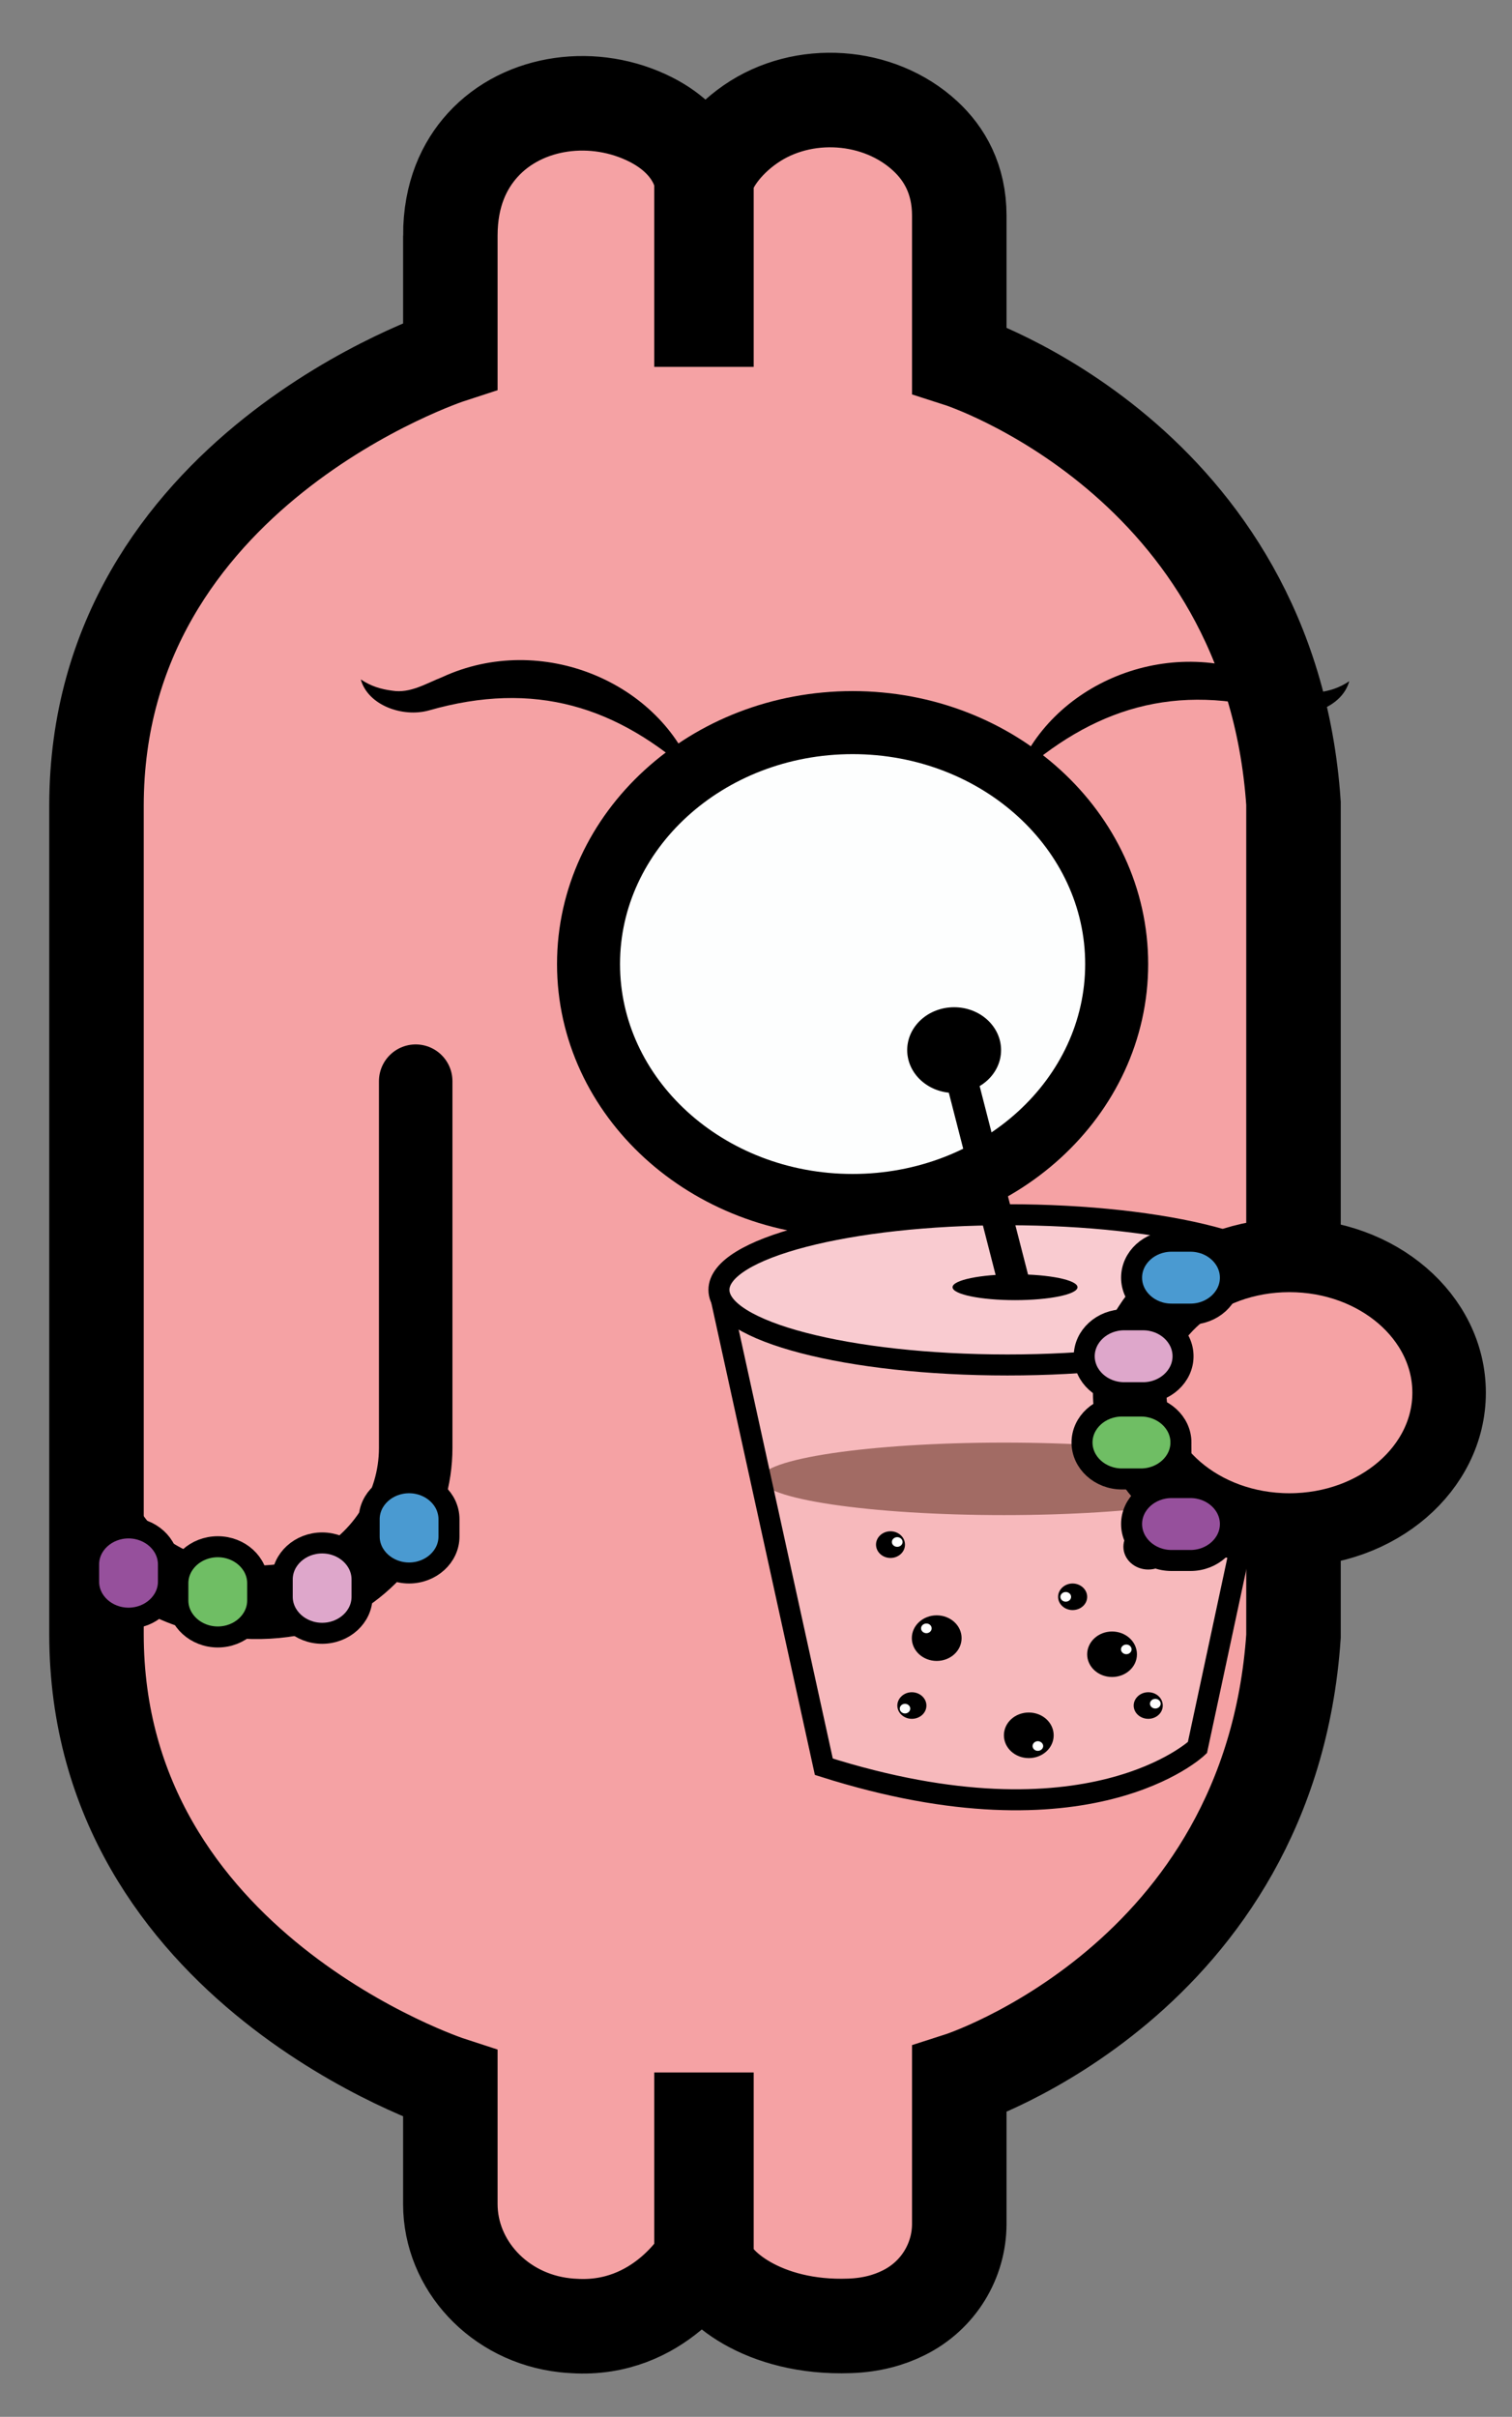 <?xml version="1.0" encoding="UTF-8"?><svg id="Layer_1" xmlns="http://www.w3.org/2000/svg" viewBox="0 0 144 230.04"><rect x="0" y="0" width="144" height="230.04" fill="#808080" stroke="none"/><defs><style>.cls-1,.cls-2,.cls-3,.cls-4,.cls-5,.cls-6,.cls-7,.cls-8,.cls-9,.cls-10,.cls-11{stroke:#000;stroke-miterlimit:10;}.cls-1,.cls-8{stroke-width:7px;}.cls-1,.cls-8,.cls-9{stroke-linecap:round;}.cls-1,.cls-9{fill:#f5a2a4;}.cls-2{stroke-width:3px;}.cls-2,.cls-8,.cls-10{fill:none;}.cls-12{fill:#fff;}.cls-3{fill:#96509c;}.cls-3,.cls-4,.cls-5,.cls-6,.cls-7,.cls-10{stroke-width:2px;}.cls-4{fill:#4a9ad1;}.cls-5{fill:#6fbe64;}.cls-6{fill:#dea7cb;}.cls-7,.cls-13{fill:#f9cbd0;}.cls-9{stroke-width:9px;}.cls-13{opacity:.56;}.cls-13,.cls-14{isolation:isolate;}.cls-14{fill:#512110;opacity:.51;}.cls-11{fill:#fdfefe;stroke-width:6px;}</style></defs><path class="cls-9" d="m42.89,22.43v11.44S9.19,44.82,9.19,76.69v78.85c0,31.86,33.7,42.81,33.7,42.81v11.44c0,5.78,4.62,10.83,10.89,11.53.28.03.57.06.86.07,8.19.53,12.17-6.38,12.17-6.38v-13.25h.47v13.22c.36,2.43,5.39,6.71,13.65,6.4,2.06-.07,3.74-.55,5.11-1.23,3.36-1.65,5.32-4.99,5.32-8.48v-13.73s29.59-9.49,31.83-42.2v-79.28c-2.24-32.71-31.83-42.2-31.83-42.2v-13.73c0-3.47-1.42-5.9-3.24-7.58-4.42-4.09-11.63-4.59-16.64-1.13-2.58,1.78-4.01,4.08-4.2,5.4v13.2h-.47s0-13.24,0-13.24c0,0-.31-3.5-4.81-5.79-5.33-2.71-12.13-1.87-16.03,2.42-1.75,1.93-3.08,4.69-3.08,8.62Z"/><path class="cls-11" d="m81.2,114.74c-13.89,0-25.15-10.29-25.15-22.98s11.26-22.98,25.15-22.98,25.15,10.29,25.15,22.98-11.26,22.98-25.15,22.98Z"/><path d="m66.19,73.94c-3.22-8.99-14.64-13.86-24.1-9.48-1.5.59-3.03,1.56-4.73,1.28-1.1-.14-2.04-.43-3-1.07.67,2.45,3.97,3.65,6.49,2.95,10.06-2.88,17.96-.39,25.35,6.32Z"/><path d="m96.66,74.1c7.4-6.72,15.29-9.2,25.35-6.31,2.52.69,5.82-.51,6.49-2.95-.97.65-1.9.93-3,1.07-1.71.28-3.23-.69-4.73-1.28-9.47-4.4-20.88.48-24.1,9.47Z"/><path d="m90.87,104.03c-2.47,0-4.47-1.83-4.47-4.08s2-4.08,4.47-4.08,4.47,1.83,4.47,4.08-2,4.08-4.47,4.08Z"/><path class="cls-13" d="m122.8,122.77l-9.4,43.58s-5.72,4.89-16.72,4.94c-13.24.07-18.87-3.12-18.87-3.12l-9.96-45.4"/><path class="cls-7" d="m95.95,129.92c-15.18,0-27.48-3.2-27.48-7.15s12.3-7.15,27.48-7.15,27.48,3.2,27.48,7.15-12.3,7.15-27.48,7.15Z"/><path class="cls-2" d="m96.67,122.52l-5.8-22.57"/><path d="m97.98,167.34c-1.31,0-2.37-.97-2.37-2.17s1.06-2.17,2.37-2.17,2.37.97,2.37,2.17-1.06,2.17-2.37,2.17Z"/><path d="m89.21,158.09c-1.31,0-2.37-.97-2.37-2.17s1.06-2.17,2.37-2.17,2.37.97,2.37,2.17-1.06,2.17-2.37,2.17Z"/><path d="m105.91,159.62c-1.31,0-2.37-.97-2.37-2.16s1.06-2.17,2.37-2.17,2.37.97,2.37,2.17-1.06,2.16-2.37,2.16Z"/><path d="m86.84,163.6c-.76,0-1.38-.57-1.38-1.26s.62-1.27,1.38-1.27,1.39.57,1.39,1.27-.62,1.26-1.39,1.26Z"/><path d="m84.81,148.29c-.76,0-1.38-.57-1.38-1.27s.62-1.27,1.38-1.27,1.38.57,1.38,1.27-.62,1.27-1.38,1.27Z"/><path d="m102.15,153.25c-.76,0-1.38-.57-1.38-1.26s.62-1.27,1.38-1.27,1.39.57,1.39,1.27-.62,1.26-1.39,1.26Z"/><path d="m109.36,163.6c-.77,0-1.39-.57-1.39-1.26s.62-1.27,1.39-1.27,1.38.57,1.38,1.27-.62,1.26-1.38,1.26Z"/><path class="cls-12" d="m107.27,157.45c-.28,0-.51-.21-.51-.46s.23-.46.51-.46.5.21.5.46-.23.46-.5.46Z"/><path class="cls-12" d="m101.5,152.45c-.28,0-.51-.21-.51-.46s.23-.46.51-.46.51.21.51.46-.23.46-.51.46Z"/><path class="cls-12" d="m110.03,162.62c-.28,0-.51-.21-.51-.46s.23-.46.51-.46.51.21.51.46-.23.46-.51.46Z"/><path class="cls-14" d="m95.61,144.21c-12.79,0-23.17-1.55-23.17-3.45s10.37-3.45,23.17-3.45,23.16,1.55,23.16,3.45-10.37,3.45-23.16,3.45Z"/><path class="cls-12" d="m88.23,155.45c-.28,0-.51-.21-.51-.46s.23-.46.51-.46.5.21.5.46-.23.46-.5.46Z"/><path class="cls-12" d="m98.84,166.65c-.28,0-.5-.21-.5-.46s.23-.46.5-.46.51.21.51.46-.23.46-.51.46Z"/><path class="cls-12" d="m86.19,163.09c-.28,0-.5-.21-.5-.46s.23-.46.5-.46.5.21.5.46-.23.46-.5.46Z"/><path class="cls-12" d="m85.45,147.23c-.28,0-.51-.21-.51-.46s.23-.46.51-.46.51.21.51.46-.23.46-.51.46Z"/><path d="m109.36,149.39c-1.31,0-2.37-.97-2.37-2.17s1.06-2.17,2.37-2.17,2.37.97,2.37,2.17-1.06,2.17-2.37,2.17Z"/><path class="cls-12" d="m110.53,147.23c-.28,0-.5-.21-.5-.46s.23-.46.5-.46.51.21.51.46-.23.46-.51.46Z"/><path d="m96.67,123.75c-3.28,0-5.95-.55-5.95-1.23s2.66-1.23,5.95-1.23,5.95.55,5.95,1.23-2.66,1.23-5.95,1.23Z"/><path class="cls-10" d="m123.17,123.75l-9.13,42.59s-10.32,9.84-35.58,1.82l-9.75-44.41"/><path class="cls-8" d="m39.59,102.91v34.91c0,5.69-3.38,11.04-8.97,13.54-5.5,2.47-17.35,1.37-21.12-7.39"/><path class="cls-4" d="m38.96,149.72c2.09,0,3.8-1.56,3.8-3.47v-1.65c0-1.91-1.71-3.47-3.8-3.47s-3.8,1.56-3.8,3.47v1.65c0,1.9,1.71,3.47,3.8,3.47Z"/><path class="cls-6" d="m30.68,155.46c2.09,0,3.8-1.56,3.8-3.47v-1.66c0-1.91-1.71-3.47-3.8-3.47s-3.8,1.56-3.8,3.47v1.66c0,1.9,1.71,3.47,3.8,3.47Z"/><path class="cls-5" d="m20.74,155.81c2.09,0,3.8-1.56,3.8-3.47v-1.65c0-1.91-1.71-3.47-3.8-3.47s-3.8,1.56-3.8,3.47v1.65c0,1.9,1.71,3.47,3.8,3.47Z"/><path class="cls-3" d="m12.24,154.02c2.09,0,3.8-1.56,3.8-3.47v-1.65c0-1.91-1.71-3.47-3.8-3.47s-3.8,1.56-3.8,3.47v1.65c0,1.91,1.71,3.47,3.8,3.47Z"/><path class="cls-1" d="m122.8,145.63c-8.4,0-15.21-5.85-15.21-13.07s6.81-13.07,15.21-13.07,15.21,5.85,15.21,13.07-6.81,13.07-15.21,13.07Z"/><path class="cls-6" d="m112.67,129.09c0-1.91-1.71-3.47-3.8-3.47h-1.81c-2.09,0-3.8,1.56-3.8,3.47s1.71,3.47,3.8,3.47h1.81c2.08,0,3.8-1.56,3.8-3.47Z"/><path class="cls-5" d="m112.47,137.3c0-1.91-1.71-3.47-3.8-3.47h-1.82c-2.09,0-3.8,1.56-3.8,3.47s1.71,3.47,3.8,3.47h1.81c2.09,0,3.81-1.56,3.81-3.47Z"/><path class="cls-3" d="m117.18,145.06c0-1.91-1.71-3.47-3.8-3.47h-1.81c-2.09,0-3.8,1.56-3.8,3.47s1.71,3.47,3.8,3.47h1.81c2.09,0,3.8-1.56,3.8-3.47Z"/><path class="cls-4" d="m117.18,121.61c0-1.91-1.71-3.47-3.8-3.47h-1.81c-2.09,0-3.8,1.56-3.8,3.47s1.71,3.47,3.8,3.47h1.81c2.09,0,3.8-1.56,3.8-3.47Z"/></svg>